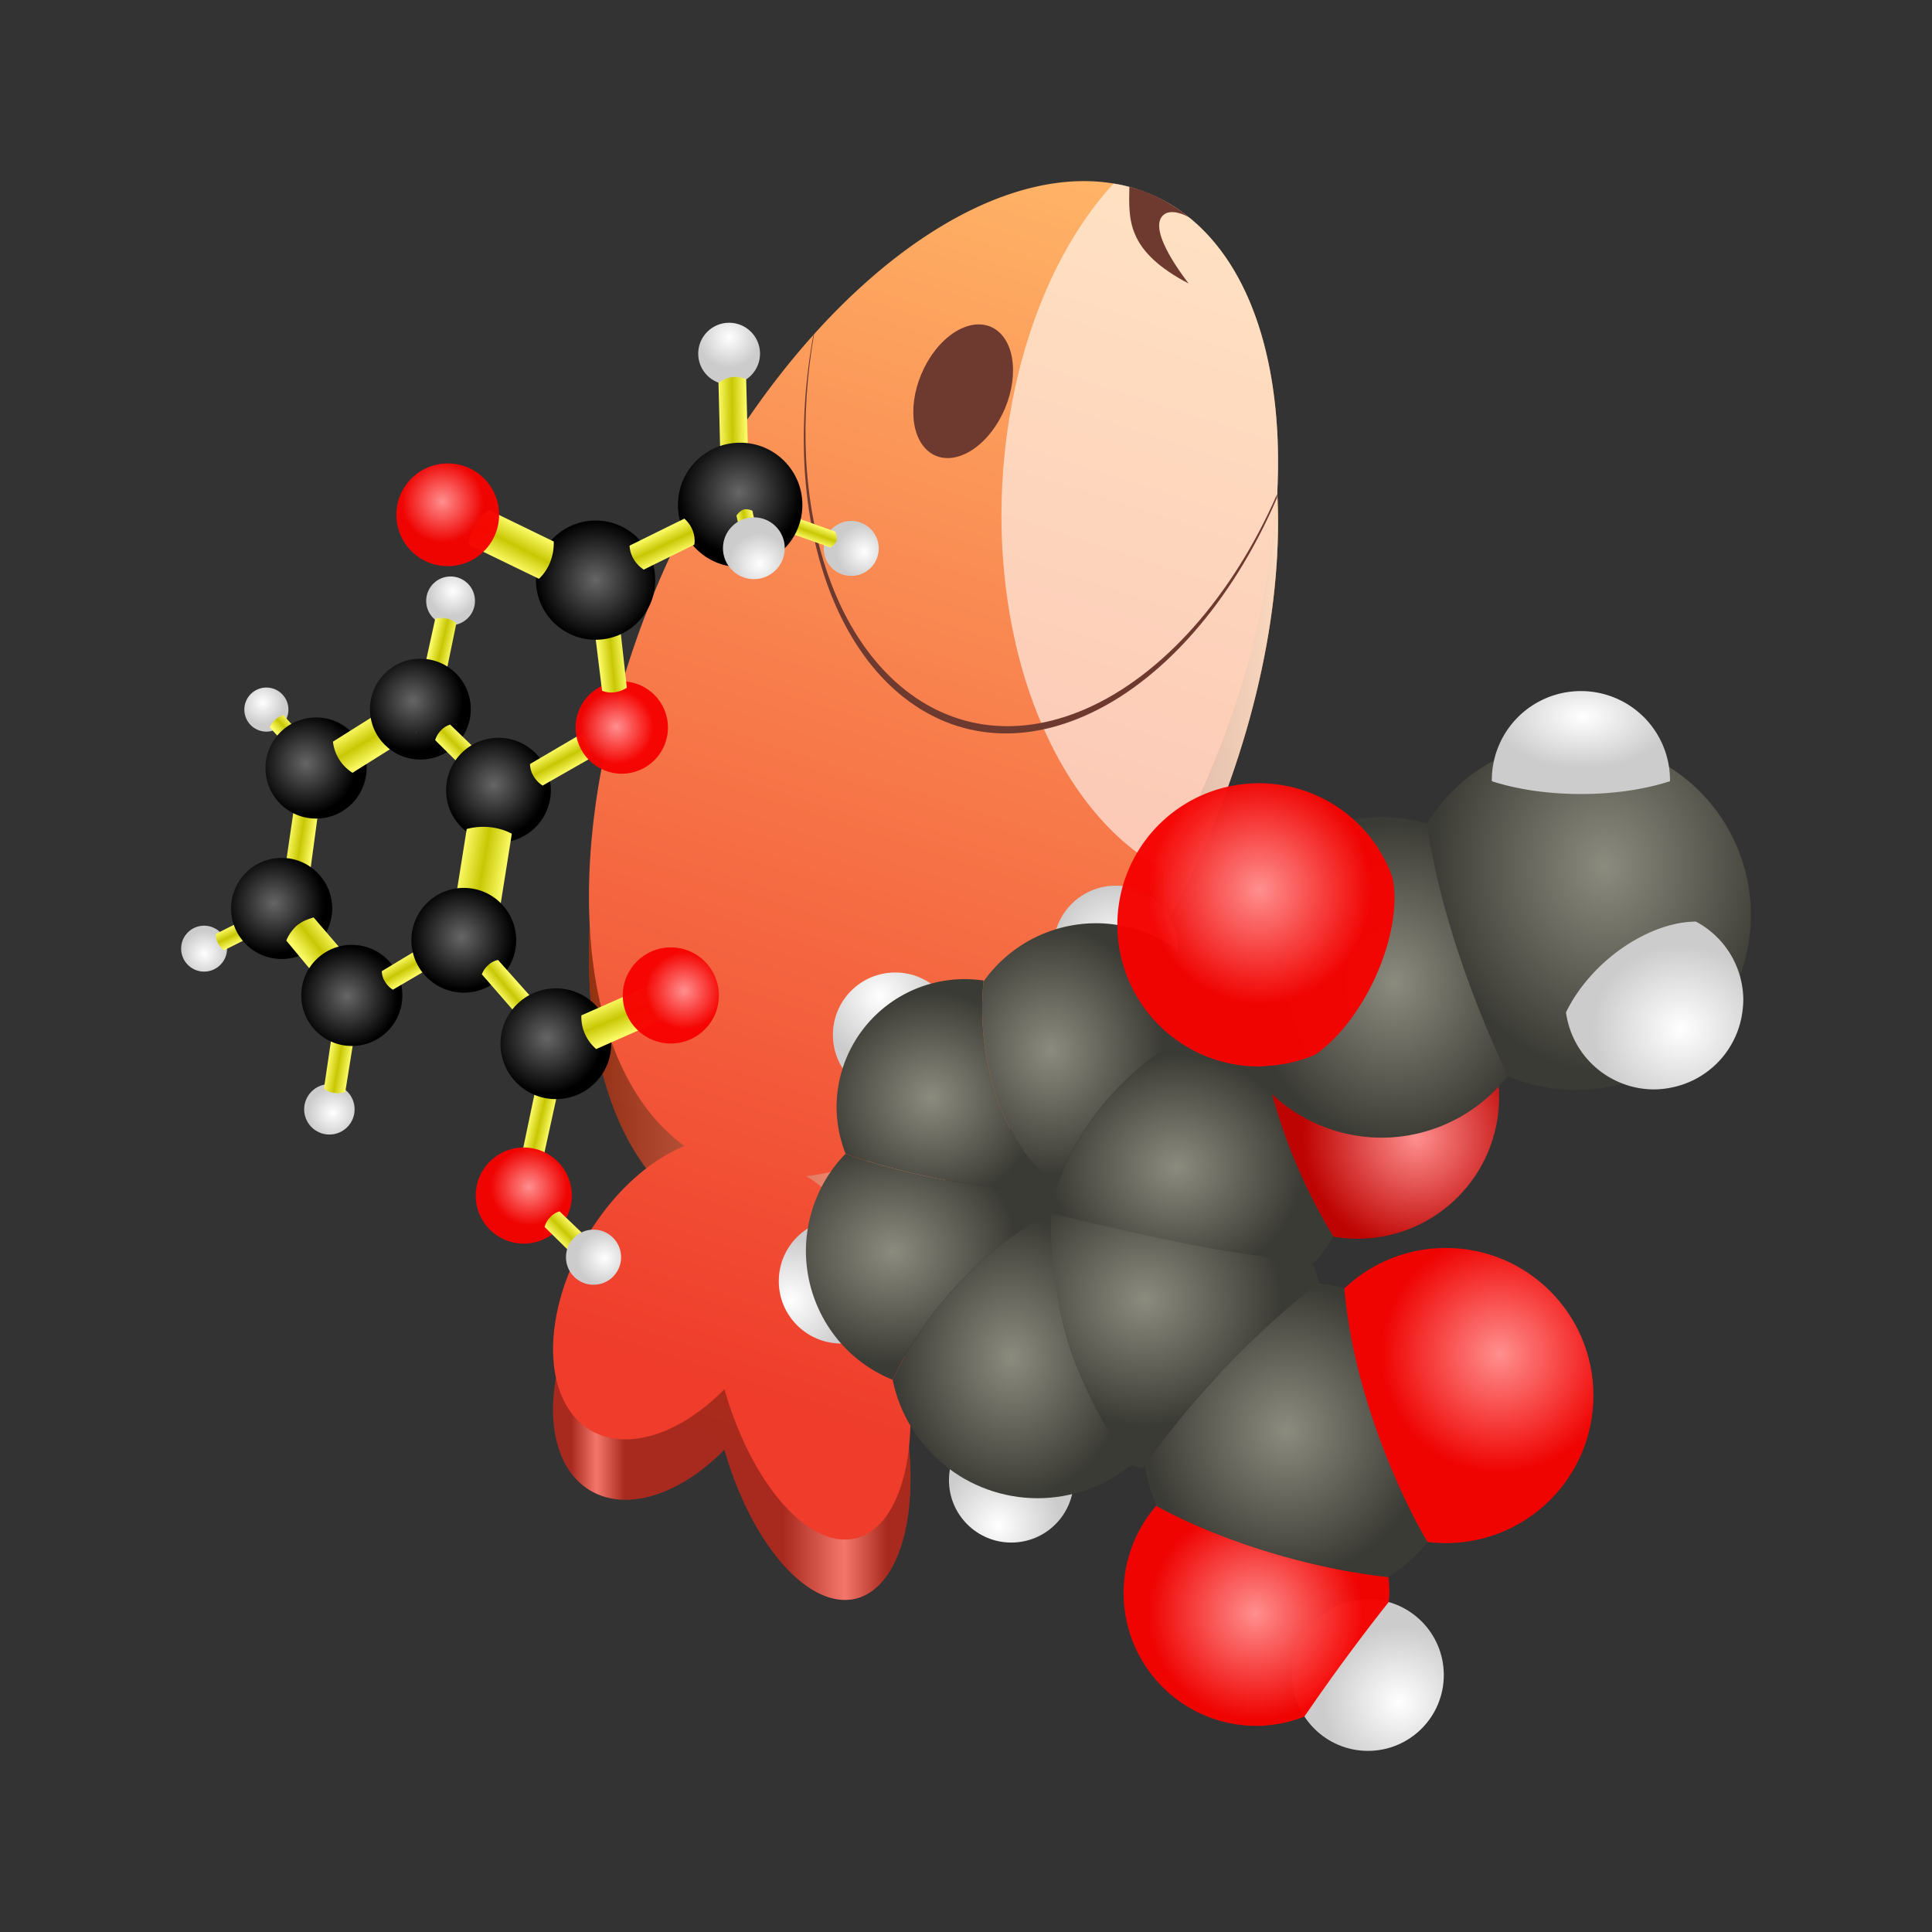 <?xml version="1.0" encoding="UTF-8" standalone="no"?>
<svg
   viewBox="0 0 128 128"
   style="display:inline;enable-background:new"
   version="1.0"
   id="svg11300"
   height="128"
   width="128"
   xml:space="preserve"
   xmlns:xlink="http://www.w3.org/1999/xlink"
   xmlns="http://www.w3.org/2000/svg"
   xmlns:svg="http://www.w3.org/2000/svg"
   xmlns:rdf="http://www.w3.org/1999/02/22-rdf-syntax-ns#"
   xmlns:cc="http://creativecommons.org/ns#"
   xmlns:dc="http://purl.org/dc/elements/1.1/"><rect x="0" y="0" width="128" height="128" fill="#333333" stroke="none"/><title
     id="title4162">Adwaita Icon Template</title><defs
     id="defs3"><linearGradient
       id="linearGradient158"><stop
         style="stop-color:#fcfb67;stop-opacity:1;"
         offset="0"
         id="stop158" /><stop
         style="stop-color:#c8c704;stop-opacity:1;"
         offset="0.5"
         id="stop160" /><stop
         style="stop-color:#fcfb67;stop-opacity:1;"
         offset="1"
         id="stop159" /></linearGradient><linearGradient
       id="linearGradient131"><stop
         style="stop-color:#666666;stop-opacity:1;"
         offset="0"
         id="stop131" /><stop
         style="stop-color:#000000;stop-opacity:1;"
         offset="1"
         id="stop132" /></linearGradient><linearGradient
       id="linearGradient109"><stop
         style="stop-color:#ff908f;stop-opacity:1;"
         offset="0"
         id="stop108" /><stop
         style="stop-color:#f50200;stop-opacity:0.97;"
         offset="0.804"
         id="stop109" /></linearGradient><linearGradient
       id="linearGradient107"><stop
         style="stop-color:#ff908f;stop-opacity:1;"
         offset="0"
         id="stop106" /><stop
         style="stop-color:#f50200;stop-opacity:0.97;"
         offset="0.804"
         id="stop107" /></linearGradient><linearGradient
       id="linearGradient105"><stop
         style="stop-color:#ff908f;stop-opacity:1;"
         offset="0"
         id="stop104" /><stop
         style="stop-color:#c20200;stop-opacity:0.97;"
         offset="0.804"
         id="stop105" /></linearGradient><linearGradient
       id="linearGradient103"><stop
         style="stop-color:#ff908f;stop-opacity:1;"
         offset="0"
         id="stop102" /><stop
         style="stop-color:#f50200;stop-opacity:0.97;"
         offset="0.804"
         id="stop103" /></linearGradient><linearGradient
       id="linearGradient101"><stop
         style="stop-color:#8b8b7e;stop-opacity:1;"
         offset="0"
         id="stop100" /><stop
         style="stop-color:#3b3b35;stop-opacity:1;"
         offset="1"
         id="stop101" /></linearGradient><linearGradient
       id="linearGradient99"><stop
         style="stop-color:#8b8b7e;stop-opacity:1;"
         offset="0"
         id="stop98" /><stop
         style="stop-color:#3b3b35;stop-opacity:1;"
         offset="1"
         id="stop99" /></linearGradient><linearGradient
       id="linearGradient97"><stop
         style="stop-color:#8b8b7e;stop-opacity:1;"
         offset="0"
         id="stop96" /><stop
         style="stop-color:#3b3b35;stop-opacity:1;"
         offset="1"
         id="stop97" /></linearGradient><linearGradient
       id="linearGradient95"><stop
         style="stop-color:#8b8b7e;stop-opacity:1;"
         offset="0"
         id="stop94" /><stop
         style="stop-color:#3b3b35;stop-opacity:1;"
         offset="0.916"
         id="stop95" /></linearGradient><linearGradient
       id="linearGradient93"><stop
         style="stop-color:#8b8b7e;stop-opacity:1;"
         offset="0"
         id="stop92" /><stop
         style="stop-color:#3b3b35;stop-opacity:1;"
         offset="1"
         id="stop93" /></linearGradient><linearGradient
       id="linearGradient91"><stop
         style="stop-color:#8b8b7e;stop-opacity:1;"
         offset="0"
         id="stop90" /><stop
         style="stop-color:#3b3b35;stop-opacity:1;"
         offset="1"
         id="stop91" /></linearGradient><linearGradient
       id="linearGradient89"><stop
         style="stop-color:#8b8b7e;stop-opacity:1;"
         offset="0"
         id="stop88" /><stop
         style="stop-color:#3b3b35;stop-opacity:1;"
         offset="1"
         id="stop89" /></linearGradient><linearGradient
       id="linearGradient87"><stop
         style="stop-color:#8b8b7e;stop-opacity:1;"
         offset="0"
         id="stop86" /><stop
         style="stop-color:#3b3b35;stop-opacity:1;"
         offset="0.922"
         id="stop87" /></linearGradient><linearGradient
       id="linearGradient85"><stop
         style="stop-color:#8b8b7e;stop-opacity:1;"
         offset="0"
         id="stop84" /><stop
         style="stop-color:#3b3b35;stop-opacity:1;"
         offset="1"
         id="stop85" /></linearGradient><linearGradient
       id="linearGradient74"><stop
         style="stop-color:#ffffff;stop-opacity:1;"
         offset="0"
         id="stop74" /><stop
         style="stop-color:#cccccc;stop-opacity:1;"
         offset="1"
         id="stop75" /></linearGradient><linearGradient
       id="linearGradient24"><stop
         style="stop-color:#000000;stop-opacity:1;"
         offset="0"
         id="stop25" /><stop
         style="stop-color:#ffffff;stop-opacity:1;"
         offset="0.406"
         id="stop27" /><stop
         style="stop-color:#000000;stop-opacity:1;"
         offset="0.809"
         id="stop28" /><stop
         style="stop-color:#e5e5e5;stop-opacity:1;"
         offset="1"
         id="stop26" /></linearGradient><linearGradient
       id="linearGradient19"><stop
         style="stop-color:#000000;stop-opacity:1;"
         offset="0.025"
         id="stop19" /><stop
         style="stop-color:#ffffff;stop-opacity:1;"
         offset="0.06"
         id="stop21" /><stop
         style="stop-color:#000000;stop-opacity:1;"
         offset="0.099"
         id="stop22" /><stop
         style="stop-color:#000000;stop-opacity:1;"
         offset="0.318"
         id="stop23" /><stop
         style="stop-color:#ffffff;stop-opacity:1;"
         offset="0.402"
         id="stop24" /><stop
         style="stop-color:#000000;stop-opacity:1;"
         offset="0.461"
         id="stop20" /></linearGradient><linearGradient
       id="linearGradient12"><stop
         style="stop-color:#f03b29;stop-opacity:1;"
         offset="0"
         id="stop11" /><stop
         style="stop-color:#ff8100;stop-opacity:1;"
         offset="1"
         id="stop12" /></linearGradient><linearGradient
       id="linearGradient3"><stop
         style="stop-color:#ef3c2b;stop-opacity:1;"
         offset="0"
         id="stop3" /><stop
         style="stop-color:#ffb467;stop-opacity:1;"
         offset="1"
         id="stop4" /></linearGradient><linearGradient
       xlink:href="#linearGradient3"
       id="linearGradient7"
       x1="187.457"
       y1="111.507"
       x2="213.459"
       y2="30.888"
       gradientUnits="userSpaceOnUse"
       gradientTransform="matrix(0.99,0,0,0.99,-137.587,-18.353)" /><linearGradient
       xlink:href="#linearGradient12"
       id="linearGradient11"
       gradientUnits="userSpaceOnUse"
       gradientTransform="matrix(1.1,0,0,1.1,-156.946,-17.725)"
       x1="187.457"
       y1="111.507"
       x2="213.459"
       y2="30.888" /><linearGradient
       xlink:href="#linearGradient19"
       id="linearGradient20"
       x1="36.643"
       y1="61"
       x2="84.675"
       y2="61"
       gradientUnits="userSpaceOnUse"
       gradientTransform="matrix(1.111,0,0,1.111,-4.071,-1.778)" /><linearGradient
       xlink:href="#linearGradient24"
       id="linearGradient26"
       x1="39.02"
       y1="48.962"
       x2="84.674"
       y2="48.962"
       gradientUnits="userSpaceOnUse"
       gradientTransform="matrix(1.111,0,0,1.111,-4.071,-1.778)" /><radialGradient
       xlink:href="#linearGradient107"
       id="radialGradient62"
       cx="258.616"
       cy="84.312"
       fx="258.616"
       fy="84.312"
       r="9.778"
       gradientUnits="userSpaceOnUse"
       gradientTransform="translate(-159.262,5.396)" /><radialGradient
       xlink:href="#linearGradient97"
       id="radialGradient63"
       cx="244.478"
       cy="89.364"
       fx="244.478"
       fy="89.364"
       r="9.364"
       gradientTransform="matrix(1,0,0,1.039,-159.262,1.91)"
       gradientUnits="userSpaceOnUse" /><radialGradient
       xlink:href="#linearGradient109"
       id="radialGradient64"
       cx="243.454"
       cy="101.997"
       fx="243.454"
       fy="101.997"
       r="8.803"
       gradientTransform="matrix(1,0,0,1,-160.29,4.877)"
       gradientUnits="userSpaceOnUse" /><radialGradient
       xlink:href="#linearGradient101"
       id="radialGradient65"
       cx="265.604"
       cy="51.952"
       fx="265.604"
       fy="51.952"
       r="11.587"
       gradientUnits="userSpaceOnUse"
       gradientTransform="matrix(1,0,0,1.177,-159.262,-3.783)" /><radialGradient
       xlink:href="#linearGradient105"
       id="radialGradient66"
       cx="253.107"
       cy="69.979"
       fx="253.107"
       fy="69.979"
       r="9.384"
       gradientUnits="userSpaceOnUse"
       gradientTransform="translate(-159.262,5.396)" /><radialGradient
       xlink:href="#linearGradient99"
       id="radialGradient67"
       cx="251.651"
       cy="59.63"
       fx="251.651"
       fy="59.63"
       r="9.485"
       gradientTransform="matrix(1,0,0,1.12,-159.262,-1.711)"
       gradientUnits="userSpaceOnUse" /><radialGradient
       xlink:href="#linearGradient103"
       id="radialGradient68"
       cx="242.72"
       cy="53.608"
       fx="242.72"
       fy="53.608"
       r="9.18"
       gradientTransform="matrix(1,0,0,1.022,-159.262,4.156)"
       gradientUnits="userSpaceOnUse" /><radialGradient
       xlink:href="#linearGradient95"
       id="radialGradient69"
       cx="237.215"
       cy="72.142"
       fx="237.215"
       fy="72.142"
       r="9.151"
       gradientTransform="matrix(1,0,0,0.893,-159.262,12.914)"
       gradientUnits="userSpaceOnUse" /><radialGradient
       xlink:href="#linearGradient87"
       id="radialGradient70"
       cx="228.889"
       cy="64.237"
       fx="228.889"
       fy="64.237"
       r="8.092"
       gradientTransform="matrix(1,0,0,1.103,-159.262,-1.256)"
       gradientUnits="userSpaceOnUse" /><radialGradient
       xlink:href="#linearGradient85"
       id="radialGradient71"
       cx="220.941"
       cy="67.33"
       fx="220.941"
       fy="67.33"
       r="7.32"
       gradientTransform="matrix(1,0,0,0.96,-159.262,8.075)"
       gradientUnits="userSpaceOnUse" /><radialGradient
       xlink:href="#linearGradient89"
       id="radialGradient72"
       cx="218.4"
       cy="77.392"
       fx="218.4"
       fy="77.392"
       r="8.263"
       gradientTransform="matrix(1,0,0,0.906,-159.262,12.812)"
       gradientUnits="userSpaceOnUse" /><radialGradient
       xlink:href="#linearGradient91"
       id="radialGradient73"
       cx="226.296"
       cy="84.55"
       fx="226.296"
       fy="84.55"
       r="7.896"
       gradientTransform="matrix(1,0,0,1.18,-159.262,-9.809)"
       gradientUnits="userSpaceOnUse" /><radialGradient
       xlink:href="#linearGradient93"
       id="radialGradient74"
       cx="235.113"
       cy="80.453"
       fx="235.113"
       fy="80.453"
       r="9.051"
       gradientTransform="matrix(1,0,0,0.921,-159.262,12.012)"
       gradientUnits="userSpaceOnUse" /><radialGradient
       xlink:href="#linearGradient74"
       id="radialGradient75"
       cx="251.948"
       cy="107.371"
       fx="251.948"
       fy="107.371"
       r="5.026"
       gradientUnits="userSpaceOnUse"
       gradientTransform="translate(-159.262,5.396)" /><radialGradient
       xlink:href="#linearGradient74"
       id="radialGradient77"
       cx="225.39"
       cy="95.639"
       fx="225.39"
       fy="95.639"
       r="4.132"
       gradientUnits="userSpaceOnUse"
       gradientTransform="translate(-159.262,5.396)" /><radialGradient
       xlink:href="#linearGradient74"
       id="radialGradient78"
       cx="211.654"
       cy="80.743"
       fx="211.654"
       fy="80.743"
       r="4.132"
       gradientUnits="userSpaceOnUse"
       gradientTransform="translate(-159.262,5.396)" /><radialGradient
       xlink:href="#linearGradient74"
       id="radialGradient79"
       cx="217.545"
       cy="60.602"
       fx="217.545"
       fy="60.602"
       r="4.132"
       gradientUnits="userSpaceOnUse"
       gradientTransform="translate(-159.262,5.396)" /><radialGradient
       xlink:href="#linearGradient74"
       id="radialGradient80"
       cx="264.118"
       cy="40.819"
       fx="264.118"
       fy="40.819"
       r="5.902"
       gradientTransform="matrix(1,0,0,0.578,-159.262,23.883)"
       gradientUnits="userSpaceOnUse" /><radialGradient
       xlink:href="#linearGradient74"
       id="radialGradient81"
       cx="270.618"
       cy="62.897"
       fx="270.618"
       fy="62.897"
       r="5.874"
       gradientTransform="matrix(1,0,0,0.946,-159.262,8.673)"
       gradientUnits="userSpaceOnUse" /><radialGradient
       xlink:href="#linearGradient74"
       id="radialGradient82"
       gradientUnits="userSpaceOnUse"
       cx="218.577"
       cy="63.165"
       fx="218.577"
       fy="63.165"
       r="4.132"
       gradientTransform="translate(-144.658,-0.355)" /><radialGradient
       xlink:href="#linearGradient131"
       id="radialGradient132"
       cx="190.478"
       cy="45.978"
       fx="190.478"
       fy="45.978"
       r="3.471"
       gradientUnits="userSpaceOnUse"
       gradientTransform="translate(-157.764,6)" /><radialGradient
       xlink:href="#linearGradient131"
       id="radialGradient134"
       cx="197.224"
       cy="32.436"
       fx="197.224"
       fy="32.436"
       r="3.95"
       gradientUnits="userSpaceOnUse"
       gradientTransform="translate(-157.764,6)" /><radialGradient
       xlink:href="#linearGradient131"
       id="radialGradient135"
       cx="206.724"
       cy="26.617"
       fx="206.724"
       fy="26.617"
       r="4.122"
       gradientUnits="userSpaceOnUse"
       gradientTransform="translate(-157.764,6)" /><radialGradient
       xlink:href="#linearGradient131"
       id="radialGradient136"
       cx="185.115"
       cy="40.425"
       fx="185.115"
       fy="40.425"
       r="3.34"
       gradientUnits="userSpaceOnUse"
       gradientTransform="translate(-157.764,6)" /><radialGradient
       xlink:href="#linearGradient131"
       id="radialGradient137"
       cx="178.047"
       cy="44.571"
       fx="178.047"
       fy="44.571"
       r="3.35"
       gradientUnits="userSpaceOnUse"
       gradientTransform="translate(-157.764,6)" /><radialGradient
       xlink:href="#linearGradient131"
       id="radialGradient138"
       cx="175.923"
       cy="53.843"
       fx="175.923"
       fy="53.843"
       r="3.35"
       gradientUnits="userSpaceOnUse"
       gradientTransform="translate(-157.764,6)" /><radialGradient
       xlink:href="#linearGradient131"
       id="radialGradient139"
       cx="180.762"
       cy="60.011"
       fx="180.762"
       fy="60.011"
       r="3.35"
       gradientUnits="userSpaceOnUse"
       gradientTransform="translate(-157.764,6)" /><radialGradient
       xlink:href="#linearGradient131"
       id="radialGradient140"
       cx="188.336"
       cy="56.078"
       fx="188.336"
       fy="56.078"
       r="3.471"
       gradientUnits="userSpaceOnUse"
       gradientTransform="translate(-157.764,6)" /><radialGradient
       xlink:href="#linearGradient131"
       id="radialGradient141"
       cx="194.002"
       cy="62.776"
       fx="194.002"
       fy="62.776"
       r="3.67"
       gradientUnits="userSpaceOnUse"
       gradientTransform="translate(-157.764,6)" /><radialGradient
       xlink:href="#linearGradient103"
       id="radialGradient142"
       cx="187.074"
       cy="27.224"
       fx="187.074"
       fy="27.224"
       r="3.403"
       gradientUnits="userSpaceOnUse"
       gradientTransform="translate(-157.764,6)" /><radialGradient
       xlink:href="#linearGradient103"
       id="radialGradient143"
       cx="198.606"
       cy="42.165"
       fx="198.606"
       fy="42.165"
       r="3.059"
       gradientUnits="userSpaceOnUse"
       gradientTransform="translate(-157.764,6)" /><radialGradient
       xlink:href="#linearGradient107"
       id="radialGradient144"
       cx="203.093"
       cy="59.642"
       fx="203.093"
       fy="59.642"
       r="3.184"
       gradientUnits="userSpaceOnUse"
       gradientTransform="translate(-157.764,6)" /><radialGradient
       xlink:href="#linearGradient107"
       id="radialGradient145"
       cx="192.817"
       cy="72.635"
       fx="192.817"
       fy="72.635"
       r="3.184"
       gradientUnits="userSpaceOnUse"
       gradientTransform="translate(-157.764,6)" /><radialGradient
       xlink:href="#linearGradient74"
       id="radialGradient146"
       cx="197.817"
       cy="77.36"
       fx="197.817"
       fy="77.36"
       r="1.827"
       gradientUnits="userSpaceOnUse"
       gradientTransform="translate(-157.764,6)" /><radialGradient
       xlink:href="#linearGradient74"
       id="radialGradient147"
       cx="208.088"
       cy="31.367"
       fx="208.088"
       fy="31.367"
       r="2.048"
       gradientUnits="userSpaceOnUse"
       gradientTransform="translate(-157.764,6)" /><radialGradient
       xlink:href="#linearGradient74"
       id="radialGradient148"
       cx="215.005"
       cy="30.554"
       fx="215.005"
       fy="30.554"
       r="1.822"
       gradientUnits="userSpaceOnUse"
       gradientTransform="translate(-157.764,6)" /><radialGradient
       xlink:href="#linearGradient74"
       id="radialGradient149"
       cx="206.07"
       cy="16.326"
       fx="206.07"
       fy="16.326"
       r="2.048"
       gradientUnits="userSpaceOnUse"
       gradientTransform="translate(-157.764,6)" /><radialGradient
       xlink:href="#linearGradient74"
       id="radialGradient150"
       cx="187.772"
       cy="33.184"
       fx="187.772"
       fy="33.184"
       r="1.617"
       gradientUnits="userSpaceOnUse"
       gradientTransform="translate(-157.764,6)" /><radialGradient
       xlink:href="#linearGradient74"
       id="radialGradient151"
       cx="175.163"
       cy="40.544"
       fx="175.163"
       fy="40.544"
       r="1.461"
       gradientUnits="userSpaceOnUse"
       gradientTransform="translate(-157.764,6)" /><radialGradient
       xlink:href="#linearGradient74"
       id="radialGradient152"
       cx="171.317"
       cy="57.194"
       fx="171.317"
       fy="57.194"
       r="1.522"
       gradientUnits="userSpaceOnUse"
       gradientTransform="translate(-157.764,6)" /><radialGradient
       xlink:href="#linearGradient74"
       id="radialGradient153"
       cx="179.806"
       cy="67.746"
       fx="179.806"
       fy="67.746"
       r="1.671"
       gradientUnits="userSpaceOnUse"
       gradientTransform="translate(-157.764,6)" /><linearGradient
       xlink:href="#linearGradient158"
       id="linearGradient159"
       x1="174.021"
       y1="138.736"
       x2="173.973"
       y2="141.309"
       gradientUnits="userSpaceOnUse"
       gradientTransform="matrix(0.847,-0.532,0.249,0.968,-157.764,6)" /><linearGradient
       xlink:href="#linearGradient158"
       id="linearGradient160"
       gradientUnits="userSpaceOnUse"
       gradientTransform="matrix(-0.916,-0.444,0.661,-0.831,101.113,229.842)"
       x1="174.021"
       y1="138.736"
       x2="173.973"
       y2="141.309" /><linearGradient
       xlink:href="#linearGradient158"
       id="linearGradient161"
       gradientUnits="userSpaceOnUse"
       gradientTransform="matrix(0.713,-0.352,0.15,0.728,-101.278,-4.48)"
       x1="174.021"
       y1="138.736"
       x2="173.973"
       y2="141.309" /><linearGradient
       xlink:href="#linearGradient158"
       id="linearGradient162"
       gradientUnits="userSpaceOnUse"
       gradientTransform="matrix(-0.158,0.992,-1.12,-0.424,216.378,-56.12)"
       x1="174.021"
       y1="138.736"
       x2="173.973"
       y2="141.309" /><linearGradient
       xlink:href="#linearGradient158"
       id="linearGradient163"
       gradientUnits="userSpaceOnUse"
       gradientTransform="matrix(0.336,0.367,-0.452,0.208,23.878,-44.564)"
       x1="174.021"
       y1="138.736"
       x2="173.973"
       y2="141.309" /><linearGradient
       xlink:href="#linearGradient158"
       id="linearGradient164"
       gradientUnits="userSpaceOnUse"
       gradientTransform="matrix(0.023,0.929,-0.724,-0.195,145.885,-107.135)"
       x1="174.021"
       y1="138.736"
       x2="173.973"
       y2="141.309" /><linearGradient
       xlink:href="#linearGradient158"
       id="linearGradient165"
       gradientUnits="userSpaceOnUse"
       gradientTransform="matrix(0.158,0.745,-0.457,-0.074,86.07,-83.656)"
       x1="174.021"
       y1="138.736"
       x2="173.973"
       y2="141.309" /><linearGradient
       xlink:href="#linearGradient158"
       id="linearGradient166"
       gradientUnits="userSpaceOnUse"
       gradientTransform="matrix(-0.717,-0.256,0.303,-0.35,136.028,128.803)"
       x1="174.021"
       y1="138.736"
       x2="173.973"
       y2="141.309" /><linearGradient
       xlink:href="#linearGradient158"
       id="linearGradient167"
       gradientUnits="userSpaceOnUse"
       gradientTransform="matrix(-0.085,-0.763,0.687,0.16,-40.818,154.441)"
       x1="174.021"
       y1="138.736"
       x2="173.973"
       y2="141.309" /><linearGradient
       xlink:href="#linearGradient158"
       id="linearGradient168"
       gradientUnits="userSpaceOnUse"
       gradientTransform="matrix(0.667,-0.381,0.125,0.694,-96.662,19.64)"
       x1="174.021"
       y1="138.736"
       x2="173.973"
       y2="141.309" /><linearGradient
       xlink:href="#linearGradient158"
       id="linearGradient169"
       gradientUnits="userSpaceOnUse"
       gradientTransform="matrix(0.472,0.467,-0.549,0.266,25.061,-69.04)"
       x1="174.021"
       y1="138.736"
       x2="173.973"
       y2="141.309" /><linearGradient
       xlink:href="#linearGradient158"
       id="linearGradient170"
       gradientUnits="userSpaceOnUse"
       gradientTransform="matrix(-0.142,0.649,-0.518,-0.322,126.586,-25.338)"
       x1="174.021"
       y1="138.736"
       x2="173.973"
       y2="141.309" /><linearGradient
       xlink:href="#linearGradient158"
       id="linearGradient171"
       gradientUnits="userSpaceOnUse"
       gradientTransform="matrix(-0.12,0.82,-0.604,-0.382,125.478,-34.083)"
       x1="174.021"
       y1="138.736"
       x2="173.973"
       y2="141.309" /><linearGradient
       xlink:href="#linearGradient158"
       id="linearGradient172"
       gradientUnits="userSpaceOnUse"
       gradientTransform="matrix(0.484,0.583,-0.879,0.432,59.808,-99.337)"
       x1="174.021"
       y1="138.736"
       x2="173.973"
       y2="141.309" /><linearGradient
       xlink:href="#linearGradient158"
       id="linearGradient173"
       gradientUnits="userSpaceOnUse"
       gradientTransform="matrix(0.445,-0.224,0.078,0.492,-72.807,31.995)"
       x1="174.021"
       y1="138.736"
       x2="173.973"
       y2="141.309" /><linearGradient
       xlink:href="#linearGradient158"
       id="linearGradient174"
       gradientUnits="userSpaceOnUse"
       gradientTransform="matrix(0.436,0.501,-0.568,0.224,36.936,-53.48)"
       x1="174.021"
       y1="138.736"
       x2="173.973"
       y2="141.309" /><linearGradient
       xlink:href="#linearGradient158"
       id="linearGradient175"
       gradientUnits="userSpaceOnUse"
       gradientTransform="matrix(0.573,-0.336,0.115,0.599,-89.043,38.844)"
       x1="174.021"
       y1="138.736"
       x2="173.973"
       y2="141.309" /><linearGradient
       xlink:href="#linearGradient158"
       id="linearGradient176"
       gradientUnits="userSpaceOnUse"
       gradientTransform="matrix(0.105,-0.656,0.536,0.292,-70.956,144.121)"
       x1="174.021"
       y1="138.736"
       x2="173.973"
       y2="141.309" /><linearGradient
       xlink:href="#linearGradient158"
       id="linearGradient177"
       gradientUnits="userSpaceOnUse"
       gradientTransform="matrix(0.18,-0.82,0.5,0.417,-65.589,158.757)"
       x1="174.021"
       y1="138.736"
       x2="173.973"
       y2="141.309" /><linearGradient
       xlink:href="#linearGradient158"
       id="linearGradient178"
       gradientUnits="userSpaceOnUse"
       gradientTransform="matrix(0.474,0.466,-0.548,0.268,31.894,-36.776)"
       x1="174.021"
       y1="138.736"
       x2="173.973"
       y2="141.309" /><linearGradient
       xlink:href="#linearGradient158"
       id="linearGradient179"
       gradientUnits="userSpaceOnUse"
       gradientTransform="matrix(0.915,-0.404,0.106,0.994,-133.169,-1.439)"
       x1="174.021"
       y1="138.736"
       x2="173.973"
       y2="141.309" /></defs><g
     id="g112"
     transform="matrix(0.9,0,0,0.9,3.664,1.6)"><path
       id="path11"
       style="fill:url(#linearGradient11);stroke-width:6.178"
       d="m 76.198,16.008 a 21.4,39.16 24.593 0 0 -30.396,26.449 21.4,39.16 24.593 0 0 0.511,44.576 7.49,12.12 30.671 0 0 -6.581,5.721 7.49,12.12 30.671 0 0 -0.913,14.798 7.49,12.12 30.671 0 0 10.439,-2.621 14.043,6.78 76.077 0 0 0.453,1.452 14.043,6.78 76.077 0 0 10.379,8.985 A 14.043,6.78 76.077 0 0 61.404,98.16 14.043,6.78 76.077 0 0 55.274,89.248 21.4,39.16 24.593 0 0 83.458,62.953 21.4,39.16 24.593 0 0 81.651,17.461 21.4,39.16 24.593 0 0 76.198,16.008 Z" /><path
       id="path19"
       style="opacity:0.3;fill:url(#linearGradient20);fill-opacity:1;stroke-width:6.178"
       d="m 55.275,89.248 -8.967,-2.214 a 7.49,12.12 30.671 0 0 -6.576,5.72 7.49,12.12 30.671 0 0 -0.914,14.798 7.49,12.12 30.671 0 0 10.441,-2.622 14.043,6.78 76.077 0 0 0.451,1.452 14.043,6.78 76.077 0 0 10.38,8.986 14.043,6.78 76.077 0 0 1.313,-17.209 14.043,6.78 76.077 0 0 -6.128,-8.913 z" /><path
       id="path24"
       style="opacity:0.4;fill:url(#linearGradient26);fill-opacity:1;stroke-width:6.178"
       d="m 76.198,16.009 a 21.4,39.16 24.593 0 0 -30.395,26.449 21.4,39.16 24.593 0 0 0.51,44.574 7.49,12.12 30.671 0 0 -0.004,0.002 l 8.967,2.214 A 21.4,39.16 24.593 0 0 83.457,62.953 21.4,39.16 24.593 0 0 81.651,17.461 21.4,39.16 24.593 0 0 76.198,16.009 Z" /><path
       id="path12"
       style="opacity:0.6;fill:#ffffff;stroke-width:6.616"
       d="m 81.538,66.639 c 0.687,-1.195 1.298,-2.442 1.919,-3.686 9.401,-19.466 8.592,-39.834 -1.807,-45.493 -1.175,-0.609 -2.402,-1.087 -3.748,-1.283 -7.419,8.074 -10.285,23.162 -6.743,35.697 1.844,6.475 10.378,5.399 10.378,10.365 z" /></g><g
     id="g28"><path
       id="path4"
       style="fill:url(#linearGradient7);stroke-width:5.56"
       d="m 72.243,12.007 a 19.26,35.245 24.593 0 0 -27.357,23.805 19.26,35.245 24.593 0 0 0.46,40.118 6.741,10.908 30.67 0 0 -5.923,5.149 6.741,10.908 30.67 0 0 -0.822,13.319 6.741,10.908 30.67 0 0 9.395,-2.359 12.639,6.102 76.077 0 0 0.408,1.307 12.639,6.102 76.077 0 0 9.341,8.086 12.639,6.102 76.077 0 0 1.181,-15.488 12.639,6.102 76.077 0 0 -5.517,-8.021 A 19.26,35.245 24.593 0 0 78.776,54.259 19.26,35.245 24.593 0 0 77.15,13.314 19.26,35.245 24.593 0 0 72.243,12.007 Z" /><path
       id="ellipse5"
       style="opacity:0.6;fill:#ffffff;stroke-width:5.954"
       d="M 77.049,57.576 C 77.667,56.5 78.217,55.378 78.776,54.259 87.237,36.739 86.509,18.408 77.15,13.314 76.093,12.767 74.988,12.336 73.777,12.159 67.1,19.426 64.52,33.005 67.708,44.287 c 1.783,6.26 5.176,11.066 9.34,13.289 z" /><path
       id="path5"
       style="fill:#6e392e;stroke-width:5.954"
       d="m 53.934,22.141 -0.043,0.044 c -0.538,2.896 -0.731,5.852 -0.595,8.625 0.712,13.33 9.006,20.779 18.526,16.637 5.117,-2.228 9.799,-7.524 12.779,-14.456 L 84.619,32.724 c -2.983,6.828 -7.631,12.036 -12.69,14.244 -9.52,4.142 -17.814,-3.306 -18.526,-16.637 -0.124,-2.635 0.047,-5.44 0.531,-8.19 z" /><ellipse
       style="display:inline;fill:#6e392e;fill-opacity:1;stroke-width:1.262;enable-background:new"
       cx="-30.802"
       cy="69.44"
       id="circle2-22"
       transform="matrix(-0.559,0.829,0.671,0.741,0,0)"
       rx="4.533"
       ry="3.16" /><path
       id="path10"
       style="fill:#6e392e;fill-opacity:1;stroke-width:3.96"
       d="m 78.804,14.422 c -0.344,-0.301 -2.026,-1.591 -3.981,-2.043 -0.035,2.152 -0.219,4.228 3.918,6.4 0.055,0.029 -2.855,-3.528 -1.654,-4.544 0.525,-0.444 1.522,0.04 1.717,0.188 0.213,-0.21 0,0 0,0 z" /></g><g
     id="g1"><circle
       style="display:inline;fill:url(#radialGradient65);fill-opacity:1;stroke-width:4.425;enable-background:new"
       id="circle59"
       cx="104.413"
       cy="60.622"
       r="11.587" /><circle
       style="display:inline;fill:url(#radialGradient75);fill-opacity:1;stroke-width:4.252;enable-background:new"
       id="circle55-9"
       cx="90.63"
       cy="110.974"
       r="5.026" /><path
       id="circle58"
       style="display:inline;fill:url(#radialGradient64);fill-opacity:1;stroke-width:3.362;enable-background:new"
       d="m 83.245,96.741 a 8.802,8.802 0 0 0 -8.803,8.803 8.802,8.802 0 0 0 8.803,8.801 8.802,8.802 0 0 0 3.174,-0.615 1.724,15.512 36.282 0 1 2.641,-3.73 1.724,15.512 36.282 0 1 2.945,-3.859 8.802,8.802 0 0 0 0.043,-0.596 8.802,8.802 0 0 0 -8.803,-8.803 z" /><circle
       style="display:inline;fill:url(#radialGradient62);fill-opacity:1;stroke-width:3.734;enable-background:new"
       id="path55-3"
       cx="95.791"
       cy="92.458"
       r="9.778" /><circle
       style="fill:url(#radialGradient66);fill-opacity:1;stroke-width:3.584"
       id="path55"
       cx="89.936"
       cy="72.687"
       r="9.384" /><circle
       style="fill:url(#radialGradient77);fill-opacity:1;stroke-width:3.495"
       id="circle55"
       cx="67.003"
       cy="98.067"
       r="4.132" /><circle
       style="fill:url(#radialGradient78);fill-opacity:1;stroke-width:3.495"
       id="circle54"
       cx="55.728"
       cy="84.879"
       r="4.132" /><circle
       style="fill:url(#radialGradient79);fill-opacity:1;stroke-width:3.495"
       id="path54"
       cx="59.314"
       cy="68.561"
       r="4.132" /><path
       id="path42"
       style="fill:url(#radialGradient72);fill-opacity:1;stroke-width:4.96"
       d="m 56.011,76.449 a 9.096,9.206 0 0 0 -2.617,6.428 9.096,9.206 0 0 0 5.748,8.537 7.69,14.202 40.311 0 1 3.48,-5.389 7.69,14.202 40.311 0 1 7.004,-5.645 9.369,13.678 49.673 0 1 0.293,-1.361 9.141,9.141 0 0 1 -0.348,-0.107 24.321,12.16 7.749 0 1 -4.773,-0.389 24.321,12.16 7.749 0 1 -8.787,-2.074 z" /><path
       id="path44"
       style="fill:url(#radialGradient71);fill-opacity:1;stroke-width:4.085"
       d="m 63.915,64.87 a 8.489,8.489 0 0 0 -8.49,8.488 8.489,8.489 0 0 0 0.607,3.096 24.321,12.16 7.749 0 0 8.766,2.068 24.321,12.16 7.749 0 0 5.154,0.398 9.369,13.678 49.673 0 1 0.113,-0.334 9.039,13.219 0 0 1 -4.992,-11.777 9.039,13.219 0 0 1 0.092,-1.844 8.489,8.489 0 0 0 -1.25,-0.096 z" /><circle
       style="fill:url(#radialGradient82);fill-opacity:1;stroke-width:3.495"
       id="circle81"
       cx="73.918"
       cy="62.81"
       r="4.132" /><path
       id="path45"
       style="fill:url(#radialGradient70);fill-opacity:1;stroke-width:4.399"
       d="m 72.597,61.167 a 9.141,9.141 0 0 0 -7.436,3.861 9.039,13.219 0 0 0 -0.088,1.781 9.039,13.219 0 0 0 4.992,11.775 9.369,13.678 49.673 0 1 5.422,-7.832 9.369,13.678 49.673 0 1 5.77,-3.367 9.141,9.141 0 0 0 -8.66,-6.219 z m -3.029,17.742 a 9.141,9.141 0 0 0 0.354,0.105 9.369,13.678 49.673 0 1 0.031,-0.092 24.321,12.16 7.749 0 1 -0.385,-0.014 z" /><path
       id="path48"
       style="fill:url(#radialGradient69);fill-opacity:1;stroke-width:4.585"
       d="m 81.234,67.331 c 0.008,0.018 0.016,0.036 0.023,0.055 -0.788,0.282 -1.572,0.631 -2.342,1.041 0.756,0.094 1.516,0.195 2.277,0.305 -0.762,-0.109 -1.521,-0.211 -2.277,-0.305 -1.204,0.639 -2.36,1.424 -3.428,2.326 -2.594,2.211 -4.527,5.004 -5.422,7.832 -0.009,-0.008 -0.296,0.331 -0.296,0.331 l -0.143,1.463 c 3.349,0.891 7.93,1.872 11.598,2.482 1.952,0.319 3.904,0.59 5.828,0.809 0.493,-0.535 0.925,-1.123 1.289,-1.754 -1.247,-2.021 -2.336,-4.294 -3.199,-6.678 -0.727,-2.039 -1.277,-4.121 -1.623,-6.152 -0.072,-0.394 -0.137,-0.785 -0.193,-1.174 -0.674,-0.271 -1.375,-0.466 -2.092,-0.582 z m -0.012,1.404 c 0.76,0.109 1.522,0.226 2.283,0.35 -0.761,-0.124 -1.523,-0.241 -2.283,-0.35 z" /><path
       id="path49"
       style="fill:url(#radialGradient73);fill-opacity:1;stroke-width:3.599"
       d="m 69.626,80.38 c -2.512,1.187 -5.052,3.359 -7.004,5.645 -1.426,1.69 -2.618,3.535 -3.48,5.389 l -0.004,-0.002 c 0.935,4.56 4.942,7.838 9.598,7.85 2.256,-6.54e-4 4.443,-0.778 6.193,-2.201 -1.483,-2.036 -2.764,-4.409 -3.746,-6.938 -1.216,-3.172 -1.456,-6.715 -1.557,-9.742 z" /><path
       id="path50"
       style="fill:url(#radialGradient74);fill-opacity:1;stroke-width:4.487"
       d="m 69.626,80.38 v 0 c -0.074,3.434 0.567,7.157 1.557,9.742 0.982,2.529 2.263,4.901 3.746,6.938 -0.006,0.005 -0.013,0.009 -0.019,0.014 0.26,0.076 0.523,0.142 0.789,0.197 1.57,-2.236 3.358,-4.426 5.301,-6.494 2.018,-2.123 4.173,-4.087 6.389,-5.82 C 87.269,84.514 87.119,84.08 86.941,83.658 85.053,83.442 83.138,83.175 81.224,82.863 77.573,82.255 72.996,81.197 69.626,80.38 Z" /><path
       id="path53"
       style="fill:url(#radialGradient63);fill-opacity:1;stroke-width:3.772"
       d="m 87.296,85.031 a 12.848,28.092 43.374 0 0 -6.297,5.746 12.848,28.092 43.374 0 0 -0.617,0.682 15.933,5.311 15.693 0 1 1.266,0.145 15.933,5.311 15.693 0 0 -1.266,-0.145 12.848,28.092 43.374 0 0 -4.531,5.605 10.585,10.585 0 0 0 0.785,2.729 15.933,5.311 15.693 0 0 8.408,3.328 15.933,5.311 15.693 0 0 6.914,1.369 10.585,10.585 0 0 0 2.621,-2.326 24.855,12.427 62.864 0 1 -0.859,-1.549 24.855,12.427 62.864 0 1 -2.832,-6.779 15.933,5.311 15.693 0 0 -1.285,-0.432 15.933,5.311 15.693 0 1 1.285,0.432 24.855,12.427 62.864 0 1 -1.822,-8.473 10.585,10.585 0 0 0 -1.77,-0.332 z m -5.254,6.625 a 15.933,5.311 15.693 0 1 1.125,0.172 15.933,5.311 15.693 0 0 -1.125,-0.172 z m 1.334,0.207 a 15.933,5.311 15.693 0 1 1.367,0.26 15.933,5.311 15.693 0 0 -1.367,-0.26 z m 1.715,0.336 a 15.933,5.311 15.693 0 1 1.074,0.244 15.933,5.311 15.693 0 0 -1.074,-0.244 z m 1.424,0.328 a 15.933,5.311 15.693 0 1 1.402,0.367 15.933,5.311 15.693 0 1 1.311,0.391 15.933,5.311 15.693 0 0 -1.311,-0.391 15.933,5.311 15.693 0 0 -1.402,-0.367 z" /><path
       id="circle56"
       style="fill:url(#radialGradient67);fill-opacity:1;stroke-width:4.056"
       d="m 91.548,54.132 a 10.621,10.621 0 0 0 -10.621,10.621 10.621,10.621 0 0 0 10.621,10.621 10.621,10.621 0 0 0 8.35,-4.096 25.588,8.529 64.697 0 1 -5.361,-16.715 10.621,10.621 0 0 0 -2.988,-0.432 z" /><path
       id="path58"
       style="fill:url(#radialGradient68);fill-opacity:1;stroke-width:3.584"
       d="m 83.411,51.89 a 9.384,9.384 0 0 0 -9.383,9.383 9.384,9.384 0 0 0 9.383,9.385 9.384,9.384 0 0 0 0.596,-0.043 9.384,9.384 0 0 0 3.139,-0.744 4.11,8.112 25.488 0 0 5.18,-9.291 4.11,8.112 25.488 0 0 -0.059,-2.41 9.384,9.384 0 0 0 -0.881,-1.84 9.384,9.384 0 0 0 -7.975,-4.439 z m 6.188,3.807 a 4.11,8.112 25.488 0 1 0.129,0.006 4.11,8.112 25.488 0 0 -0.227,0.014 4.11,8.112 25.488 0 1 0.098,-0.02 z m 0.537,0.027 a 4.11,8.112 25.488 0 1 0.219,0.035 4.11,8.112 25.488 0 0 -0.219,-0.035 z m -1.111,0.086 a 4.11,8.112 25.488 0 0 -0.207,0.055 4.11,8.112 25.488 0 1 0.207,-0.055 z m 1.715,0.086 a 4.11,8.112 25.488 0 1 0.17,0.076 4.11,8.112 25.488 0 0 -0.17,-0.076 z M 87.362,56.628 a 4.11,8.112 25.488 0 0 -0.215,0.168 4.11,8.112 25.488 0 1 0.215,-0.168 z m -0.732,0.598 a 4.11,8.112 25.488 0 0 -0.273,0.26 4.11,8.112 25.488 0 1 0.273,-0.26 z m -0.742,0.746 a 4.11,8.112 25.488 0 0 -0.25,0.281 4.11,8.112 25.488 0 1 0.25,-0.281 z m -0.719,0.871 a 4.11,8.112 25.488 0 0 -0.23,0.305 4.11,8.112 25.488 0 1 0.23,-0.305 z m -1.42,2.279 a 4.11,8.112 25.488 0 0 -0.156,0.332 4.11,8.112 25.488 0 1 0.156,-0.332 z m -0.496,1.088 a 4.11,8.112 25.488 0 0 -0.146,0.373 4.11,8.112 25.488 0 1 0.146,-0.373 z m -0.412,1.123 a 4.11,8.112 25.488 0 0 -0.115,0.361 4.11,8.112 25.488 0 1 0.115,-0.361 z m -0.328,1.17 a 4.11,8.112 25.488 0 0 -0.068,0.289 4.11,8.112 25.488 0 1 0.068,-0.289 z m -0.307,2.299 a 4.11,8.112 25.488 0 0 0.008,0.303 4.11,8.112 25.488 0 1 -0.008,-0.303 z m 0.037,0.873 a 4.11,8.112 25.488 0 0 0.045,0.318 4.11,8.112 25.488 0 1 -0.045,-0.318 z m 0.135,0.797 a 4.11,8.112 25.488 0 0 0.082,0.291 4.11,8.112 25.488 0 1 -0.082,-0.291 z m 0.232,0.701 a 4.11,8.112 25.488 0 0 0.109,0.238 4.11,8.112 25.488 0 1 -0.109,-0.238 z m 0.324,0.586 a 4.11,8.112 25.488 0 0 0.139,0.189 4.11,8.112 25.488 0 1 -0.139,-0.189 z m 0.42,0.461 a 4.11,8.112 25.488 0 0 0.152,0.131 4.11,8.112 25.488 0 1 -0.152,-0.131 z" /><path
       id="circle60"
       style="display:inline;fill:url(#radialGradient81);fill-opacity:1;stroke-width:4.992;enable-background:new"
       d="m 112.357,61.058 a 4.689,7.588 48.79 0 0 -5.938,2.58 4.689,7.588 48.79 0 0 -2.668,3.432 5.902,5.902 0 0 0 5.848,5.107 5.902,5.902 0 0 0 1.062,-0.109 4.689,7.588 48.79 0 0 0.572,-0.35 4.689,7.588 48.79 0 1 -0.572,0.35 5.902,5.902 0 0 0 4.797,-5.201 4.689,7.588 48.79 0 1 -0.297,0.623 4.689,7.588 48.79 0 0 0.297,-0.623 5.902,5.902 0 0 0 0.041,-0.592 5.902,5.902 0 0 0 -3.143,-5.217 z m 2.723,6.58 a 4.689,7.588 48.79 0 1 -0.26,0.447 4.689,7.588 48.79 0 0 0.26,-0.447 z m -0.395,0.664 a 4.689,7.588 48.79 0 1 -0.395,0.572 4.689,7.588 48.79 0 1 -0.459,0.57 4.689,7.588 48.79 0 0 0.459,-0.57 4.689,7.588 48.79 0 0 0.395,-0.572 z m -1.008,1.316 a 4.689,7.588 48.79 0 1 -0.387,0.414 4.689,7.588 48.79 0 0 0.387,-0.414 z m -0.512,0.545 a 4.689,7.588 48.79 0 1 -0.566,0.531 4.689,7.588 48.79 0 1 -0.576,0.467 4.689,7.588 48.79 0 0 0.576,-0.467 4.689,7.588 48.79 0 0 0.566,-0.531 z m -1.268,1.092 a 4.689,7.588 48.79 0 1 -0.441,0.314 4.689,7.588 48.79 0 0 0.441,-0.314 z" /><path
       id="path61"
       style="display:inline;fill:url(#radialGradient80);fill-opacity:1;stroke-width:4.992;enable-background:new"
       d="m 98.843,51.759 a 9.653,4.063 0 0 0 5.896,0.848 9.653,4.063 0 0 0 5.896,-0.848 5.902,5.902 0 0 0 0.006,-0.072 5.902,5.902 0 0 0 -5.902,-5.902 5.902,5.902 0 0 0 -5.902,5.902 5.902,5.902 0 0 0 0.006,0.072 z" /></g><g
     id="g179"><path
       id="path177"
       style="fill:url(#linearGradient177);stroke-width:4.511"
       d="m 35.536,71.897 -0.017,0.075 -0.864,4.13 c 0.222,0.258 0.462,0.386 0.759,0.44 0.069,-9.91e-4 0.139,-0.008 0.208,-0.021 -0.069,0.013 -0.139,0.02 -0.208,0.021 0.206,0.039 0.419,0.023 0.628,-0.046 l 0.03,-0.141 c -0.068,0.038 -0.137,0.07 -0.206,0.096 0.07,-0.026 0.139,-0.058 0.206,-0.096 l 0.814,-3.712 c -7.8e-4,-0.002 -0.003,-0.004 -0.005,-0.007 -0.004,-0.003 -0.005,-0.007 -0.007,-0.012 -0.003,-0.002 -0.005,-0.007 -0.007,-0.012 -7.8e-4,-0.002 -0.004,-0.005 -0.005,-0.009 -0.004,-0.003 -0.005,-0.007 -0.007,-0.012 -0.004,-0.003 -0.005,-0.007 -0.007,-0.012 -0.004,-0.003 -0.005,-0.007 -0.007,-0.012 -0.003,-0.002 -0.005,-0.007 -0.007,-0.012 -0.004,-0.003 -0.005,-0.007 -0.007,-0.012 -4.7e-4,-9.06e-4 -7.9e-4,-0.002 -0.004,-0.003 -0.325,-0.477 -0.798,-0.715 -1.295,-0.651 z m 0.124,4.618 c 0.062,-0.013 0.124,-0.031 0.185,-0.053 -0.061,0.022 -0.123,0.04 -0.185,0.053 z" /><circle
       style="fill:url(#radialGradient149);fill-opacity:1;stroke-width:2.943"
       id="circle126"
       cx="48.306"
       cy="23.43"
       r="2.048" /><circle
       style="fill:url(#radialGradient151);fill-opacity:1;stroke-width:2.099"
       id="circle130"
       cx="17.648"
       cy="47.012"
       r="1.461" /><path
       id="path163"
       style="fill:url(#linearGradient163);stroke-width:3.149"
       d="m 20.48,49.245 -0.031,-0.034 -1.679,-1.836 a 1.385,1.385 0 0 0 -0.621,0.386 1.385,1.385 0 0 0 -0.088,0.146 1.385,1.385 0 0 1 0.088,-0.146 1.385,1.385 0 0 0 -0.275,0.434 l 0.058,0.063 a 1.385,1.385 0 0 1 0.049,-0.167 1.385,1.385 0 0 0 -0.049,0.167 l 1.522,1.665 a 1.385,1.385 0 0 0 0.006,1.02e-4 1.385,1.385 0 0 0 0.009,-0.001 1.385,1.385 0 0 0 0.009,-6.85e-4 1.385,1.385 0 0 0 0.007,-2.18e-4 1.385,1.385 0 0 0 0.009,-6.85e-4 1.385,1.385 0 0 0 0.009,-0.002 1.385,1.385 0 0 0 0.009,-6.85e-4 1.385,1.385 0 0 0 0.009,-0.002 1.385,1.385 0 0 0 0.009,-6.86e-4 1.385,1.385 0 0 0 0.004,-6.66e-4 1.385,1.385 0 0 0 0.95,-0.669 z m -2.433,-1.311 a 1.385,1.385 0 0 0 -0.061,0.14 1.385,1.385 0 0 1 0.061,-0.14 z" /><path
       id="path171"
       style="fill:url(#linearGradient171);stroke-width:4.765"
       d="m 20.538,57.826 0.011,-0.076 0.558,-4.131 c -0.275,-0.241 -0.558,-0.353 -0.896,-0.389 -0.078,0.005 -0.155,0.016 -0.232,0.033 0.077,-0.017 0.154,-0.028 0.232,-0.033 -0.235,-0.026 -0.473,0.003 -0.701,0.083 l -0.02,0.141 c 0.072,-0.042 0.147,-0.077 0.222,-0.107 -0.076,0.03 -0.15,0.066 -0.222,0.107 l -0.544,3.715 c 0.002,0.002 0.003,0.004 0.006,0.006 0.003,0.003 0.006,0.006 0.007,0.012 0.003,0.002 0.006,0.006 0.007,0.012 0.002,0.002 0.004,0.004 0.006,0.009 0.003,0.003 0.006,0.006 0.007,0.012 0.003,0.003 0.006,0.006 0.01,0.012 0.003,0.003 0.006,0.006 0.007,0.012 0.003,0.002 0.006,0.006 0.01,0.012 0.003,0.003 0.006,0.006 0.007,0.012 6.1e-4,8.68e-4 0.002,0.002 0.003,0.003 0.412,0.451 0.968,0.657 1.52,0.564 z m -0.6,-4.553 c -0.068,0.017 -0.136,0.038 -0.202,0.063 0.067,-0.026 0.134,-0.047 0.202,-0.063 z" /><circle
       style="fill:url(#radialGradient137);fill-opacity:1;stroke-width:4.813"
       id="circle122"
       cx="20.939"
       cy="50.884"
       r="3.35" /><path
       id="path158"
       style="fill:url(#linearGradient159);stroke-width:6.323"
       d="m 26.368,46.428 -0.078,0.049 -4.231,2.658 a 2.781,2.781 0 0 0 0.539,1.365 2.781,2.781 0 0 0 0.256,0.227 2.781,2.781 0 0 1 -0.256,-0.227 2.781,2.781 0 0 0 0.758,0.699 l 0.145,-0.092 a 2.781,2.781 0 0 1 -0.313,-0.156 2.781,2.781 0 0 0 0.313,0.156 l 3.836,-2.408 a 2.781,2.781 0 0 0 0.002,-0.01 2.781,2.781 0 0 0 3.5e-4,-0.018 2.781,2.781 0 0 0 0.002,-0.018 2.781,2.781 0 0 0 0.002,-0.014 2.781,2.781 0 0 0 0.002,-0.018 2.781,2.781 0 0 0 3.5e-4,-0.018 2.781,2.781 0 0 0 0.002,-0.018 2.781,2.781 0 0 0 3.5e-4,-0.018 2.781,2.781 0 0 0 0.002,-0.018 2.781,2.781 0 0 0 -5e-5,-0.008 2.781,2.781 0 0 0 -0.98,-2.117 z m -3.465,4.336 a 2.781,2.781 0 0 0 0.254,0.17 2.781,2.781 0 0 1 -0.254,-0.17 z" /><circle
       style="fill:url(#radialGradient150);fill-opacity:1;stroke-width:2.324"
       id="circle131"
       cx="29.852"
       cy="39.809"
       r="1.617" /><path
       id="path170"
       style="fill:url(#linearGradient170);stroke-width:4.005"
       d="m 29.546,44.622 0.013,-0.06 0.676,-3.271 c -0.233,-0.2 -0.479,-0.298 -0.777,-0.336 -0.069,0.002 -0.138,0.008 -0.207,0.02 0.069,-0.011 0.138,-0.018 0.207,-0.02 -0.208,-0.028 -0.42,-0.012 -0.625,0.045 l -0.024,0.111 c 0.066,-0.031 0.133,-0.057 0.202,-0.079 -0.069,0.022 -0.136,0.048 -0.202,0.079 l -0.645,2.94 c 0.002,0.001 0.003,0.003 0.005,0.005 0.003,0.003 0.005,0.005 0.007,0.01 0.003,0.002 0.005,0.005 0.007,0.01 0.002,0.001 0.004,0.004 0.006,0.007 0.003,0.003 0.005,0.005 0.007,0.01 0.003,0.003 0.005,0.005 0.008,0.01 0.003,0.003 0.005,0.005 0.007,0.01 0.003,0.002 0.005,0.005 0.008,0.01 0.003,0.003 0.005,0.005 0.007,0.01 5.1e-4,7.08e-4 0.002,0.001 0.003,0.003 0.346,0.372 0.829,0.552 1.322,0.495 z M 29.214,40.981 c -0.061,0.011 -0.122,0.026 -0.182,0.044 0.06,-0.018 0.121,-0.033 0.182,-0.044 z" /><circle
       style="fill:url(#radialGradient136);fill-opacity:1;stroke-width:4.799"
       id="circle114"
       cx="27.851"
       cy="46.982"
       r="3.34" /><path
       id="path169"
       style="fill:url(#linearGradient169);stroke-width:4.005"
       d="m 32.271,50.372 -0.043,-0.043 -2.402,-2.321 c -0.294,0.09 -0.508,0.245 -0.7,0.477 -0.035,0.059 -0.067,0.121 -0.094,0.185 0.027,-0.064 0.059,-0.126 0.094,-0.185 -0.134,0.161 -0.235,0.348 -0.296,0.552 l 0.081,0.08 c 0.009,-0.072 0.023,-0.143 0.041,-0.213 -0.018,0.07 -0.032,0.141 -0.041,0.213 l 2.139,2.118 c 0.002,-5.83e-4 0.004,-5.7e-4 0.007,-0.001 0.004,-0.001 0.007,-0.001 0.012,-0.002 0.003,-0.001 0.007,-0.001 0.012,-0.002 0.002,-5.04e-4 0.005,-8.52e-4 0.009,-7.98e-4 0.004,-0.001 0.007,-0.001 0.012,-0.002 0.004,-0.001 0.007,-0.001 0.012,-0.002 0.004,-0.001 0.007,-0.001 0.012,-0.002 0.003,-0.001 0.007,-0.001 0.012,-0.002 0.004,-0.001 0.007,-0.001 0.012,-0.002 8.7e-4,-5e-5 0.002,-5.73e-4 0.004,-0.001 0.499,-0.093 0.91,-0.405 1.125,-0.852 z m -3.254,-1.667 c -0.023,0.058 -0.043,0.117 -0.06,0.178 0.017,-0.061 0.037,-0.12 0.06,-0.178 z" /><circle
       style="fill:url(#radialGradient132);fill-opacity:1;stroke-width:4.987"
       id="circle117"
       cx="33.026"
       cy="52.353"
       r="3.471" /><path
       id="path168"
       style="fill:url(#linearGradient168);stroke-width:4.628"
       d="m 38.503,48.629 -0.061,0.035 -3.328,1.955 c 0.009,0.355 0.116,0.641 0.314,0.927 0.055,0.058 0.114,0.112 0.177,0.162 -0.063,-0.05 -0.122,-0.105 -0.177,-0.162 0.137,0.199 0.314,0.369 0.523,0.501 l 0.114,-0.066 c -0.077,-0.032 -0.152,-0.07 -0.224,-0.112 0.072,0.042 0.146,0.079 0.224,0.112 l 3.02,-1.725 c 2.7e-4,-0.003 10e-4,-0.006 10e-4,-0.009 4e-5,-0.005 0.001,-0.009 0.002,-0.014 3e-5,-0.005 10e-4,-0.009 0.002,-0.014 3.7e-4,-0.003 0.001,-0.007 0.002,-0.011 3e-5,-0.005 10e-4,-0.009 0.002,-0.014 4e-5,-0.005 10e-4,-0.009 0.002,-0.014 4e-5,-0.005 0.001,-0.009 0.002,-0.014 3e-5,-0.005 10e-4,-0.009 0.002,-0.014 4e-5,-0.005 10e-4,-0.009 0.002,-0.014 2.9e-4,-0.001 2.8e-4,-0.003 1.3e-4,-0.005 0.051,-0.584 -0.169,-1.139 -0.6,-1.517 z m -2.864,3.106 c 0.057,0.044 0.117,0.085 0.179,0.122 -0.062,-0.037 -0.122,-0.078 -0.179,-0.122 z" /><circle
       style="fill:url(#radialGradient143);fill-opacity:1;stroke-width:4.395"
       id="circle115"
       cx="41.194"
       cy="48.201"
       r="3.059" /><path
       id="path167"
       style="fill:url(#linearGradient167);stroke-width:4.628"
       d="m 39.406,41.862 0.008,0.07 0.474,3.83 c 0.329,0.132 0.635,0.148 0.975,0.08 0.075,-0.028 0.148,-0.061 0.219,-0.098 -0.071,0.038 -0.144,0.07 -0.219,0.098 0.237,-0.047 0.464,-0.142 0.667,-0.281 l -0.015,-0.131 c -0.06,0.058 -0.125,0.112 -0.192,0.161 0.067,-0.049 0.131,-0.103 0.192,-0.161 l -0.385,-3.457 c -0.003,-0.002 -0.005,-0.003 -0.008,-0.005 -0.005,-0.002 -0.008,-0.005 -0.012,-0.007 -0.005,-0.002 -0.008,-0.005 -0.012,-0.007 -0.003,-0.002 -0.006,-0.004 -0.009,-0.006 -0.005,-0.002 -0.008,-0.005 -0.012,-0.007 -0.005,-0.002 -0.008,-0.005 -0.012,-0.007 -0.005,-0.002 -0.008,-0.005 -0.012,-0.007 -0.005,-0.002 -0.008,-0.005 -0.012,-0.007 -0.005,-0.002 -0.008,-0.005 -0.012,-0.007 -9.8e-4,-7.39e-4 -0.003,-0.002 -0.005,-0.002 -0.516,-0.278 -1.112,-0.297 -1.63,-0.051 z m 1.715,3.861 c 0.063,-0.035 0.124,-0.074 0.183,-0.116 -0.059,0.042 -0.12,0.081 -0.183,0.116 z" /><circle
       style="fill:url(#radialGradient134);fill-opacity:1;stroke-width:5.675"
       id="circle112"
       cx="39.46"
       cy="38.436"
       r="3.95" /><path
       id="path164"
       style="fill:url(#linearGradient164);stroke-width:5.294"
       d="m 49.555,29.858 -0.002,-0.085 -0.117,-4.64 a 2.08,2.606 8.681 0 0 -1.092,-0.118 2.08,2.606 8.681 0 0 -0.245,0.119 2.08,2.606 8.681 0 1 0.245,-0.119 2.08,2.606 8.681 0 0 -0.743,0.342 l 0.005,0.159 a 2.08,2.606 8.681 0 1 0.22,-0.196 2.08,2.606 8.681 0 0 -0.22,0.196 l 0.105,4.207 a 2.08,2.606 8.681 0 0 0.006,0.006 2.08,2.606 8.681 0 0 0.011,0.008 2.08,2.606 8.681 0 0 0.011,0.008 2.08,2.606 8.681 0 0 0.009,0.007 2.08,2.606 8.681 0 0 0.011,0.008 2.08,2.606 8.681 0 0 0.011,0.008 2.08,2.606 8.681 0 0 0.011,0.008 2.08,2.606 8.681 0 0 0.011,0.008 2.08,2.606 8.681 0 0 0.011,0.008 2.08,2.606 8.681 0 0 0.005,0.003 2.08,2.606 8.681 0 0 1.748,0.062 z M 48.057,25.159 a 2.08,2.606 8.681 0 0 -0.207,0.141 2.08,2.606 8.681 0 1 0.207,-0.141 z" /><circle
       style="fill:url(#radialGradient148);fill-opacity:1;stroke-width:2.617"
       id="circle124"
       cx="56.397"
       cy="36.335"
       r="1.822" /><path
       id="path166"
       style="fill:url(#linearGradient166);stroke-width:3.713"
       d="m 51.472,35.011 0.066,0.024 3.484,1.241 c 0.196,-0.146 0.404,-0.308 0.419,-0.541 -0.008,-0.056 -0.021,-0.114 -0.04,-0.172 0.018,0.058 0.031,0.116 0.04,0.172 0.011,-0.162 -0.024,-0.337 -0.105,-0.516 l -0.123,-0.043 c 0.039,0.06 0.074,0.12 0.104,0.181 -0.03,-0.06 -0.064,-0.121 -0.104,-0.181 l -3.247,-1.16 c -0.002,10e-4 -0.004,0.001 -0.006,0.002 -0.003,0.002 -0.006,0.002 -0.009,0.004 -0.003,0.002 -0.006,0.002 -0.009,0.004 -0.002,8.78e-4 -0.005,0.002 -0.007,0.003 -0.003,0.002 -0.006,0.002 -0.009,0.004 -0.003,0.002 -0.006,0.002 -0.009,0.004 -0.003,0.002 -0.006,0.002 -0.009,0.004 -0.003,0.002 -0.006,0.002 -0.009,0.004 -0.003,0.002 -0.006,0.002 -0.009,0.004 -10e-4,5.03e-4 -0.002,10e-4 -0.003,0.002 -0.372,0.199 -0.525,0.552 -0.419,0.964 z m 3.92,0.52 c -0.018,-0.052 -0.039,-0.105 -0.064,-0.157 0.025,0.053 0.047,0.105 0.064,0.157 z" /><circle
       style="fill:url(#radialGradient135);fill-opacity:1;stroke-width:5.921"
       id="circle113"
       cx="49.038"
       cy="33.451"
       r="4.122" /><circle
       style="fill:url(#radialGradient152);fill-opacity:1;stroke-width:2.186"
       id="circle129"
       cx="13.522"
       cy="62.85"
       r="1.522" /><path
       id="path173"
       style="fill:url(#linearGradient173);stroke-width:3.149"
       d="m 16.554,60.74 -0.041,0.021 -2.223,1.118 a 1.385,1.385 0 0 0 0.203,0.702 1.385,1.385 0 0 0 0.116,0.124 1.385,1.385 0 0 1 -0.116,-0.124 1.385,1.385 0 0 0 0.343,0.382 l 0.076,-0.039 a 1.385,1.385 0 0 1 -0.148,-0.092 1.385,1.385 0 0 0 0.148,0.092 l 2.015,-1.012 a 1.385,1.385 0 0 0 10e-4,-0.006 1.385,1.385 0 0 0 0.001,-0.009 1.385,1.385 0 0 0 0.001,-0.009 1.385,1.385 0 0 0 10e-4,-0.007 1.385,1.385 0 0 0 0.001,-0.009 1.385,1.385 0 0 0 0.001,-0.009 1.385,1.385 0 0 0 10e-4,-0.009 1.385,1.385 0 0 0 0.001,-0.009 1.385,1.385 0 0 0 0.001,-0.009 1.385,1.385 0 0 0 4.6e-4,-0.004 1.385,1.385 0 0 0 -0.386,-1.096 z m -1.922,1.985 a 1.385,1.385 0 0 0 0.118,0.096 1.385,1.385 0 0 1 -0.118,-0.096 z" /><circle
       style="fill:url(#radialGradient138);fill-opacity:1;stroke-width:4.813"
       id="circle121"
       cx="18.659"
       cy="60.187"
       r="3.35" /><circle
       style="fill:url(#radialGradient145);fill-opacity:1;stroke-width:4.575"
       id="circle123"
       cx="34.7"
       cy="79.209"
       r="3.184" /><circle
       style="fill:url(#radialGradient153);fill-opacity:1;stroke-width:2.401"
       id="circle128"
       cx="21.823"
       cy="73.496"
       r="1.671" /><path
       id="path156"
       style="opacity:0.4;fill:#ffffff;fill-opacity:1;stroke-width:6.323"
       d="m 27.585,48.543 0.016,-0.01 -0.035,-0.137 a 2.781,2.781 0 0 1 0.019,0.147 z" /><path
       id="path160"
       style="fill:url(#linearGradient160);stroke-width:6.653"
       d="m 31.048,36.087 0.084,0.041 4.576,2.219 a 2.781,3.079 0 0 0 0.826,-1.343 2.781,3.079 0 0 0 0.044,-0.375 2.781,3.079 0 0 1 -0.044,0.375 2.781,3.079 0 0 0 0.152,-1.129 l -0.157,-0.075 a 2.781,3.079 0 0 1 0.046,0.383 2.781,3.079 0 0 0 -0.046,-0.383 l -4.148,-2.014 a 2.781,3.079 0 0 0 -0.01,0.005 2.781,3.079 0 0 0 -0.015,0.011 2.781,3.079 0 0 0 -0.016,0.009 2.781,3.079 0 0 0 -0.013,0.007 2.781,3.079 0 0 0 -0.016,0.009 2.781,3.079 0 0 0 -0.015,0.011 2.781,3.079 0 0 0 -0.016,0.009 2.781,3.079 0 0 0 -0.015,0.011 2.781,3.079 0 0 0 -0.016,0.009 2.781,3.079 0 0 0 -0.006,0.005 2.781,3.079 0 0 0 -1.2,2.215 z m 5.534,0.474 a 2.781,3.079 0 0 0 -0.002,-0.338 2.781,3.079 0 0 1 0.002,0.338 z" /><circle
       style="fill:url(#radialGradient142);fill-opacity:1;stroke-width:4.889"
       id="path112"
       cx="29.663"
       cy="34.107"
       r="3.403" /><path
       id="path161"
       style="fill:url(#linearGradient161);stroke-width:4.896"
       d="m 45.337,34.362 -0.066,0.032 -3.56,1.757 a 2.252,2.059 0 0 0 0.363,1.035 2.252,2.059 0 0 0 0.195,0.18 2.252,2.059 0 0 1 -0.195,-0.18 2.252,2.059 0 0 0 0.575,0.553 l 0.122,-0.061 a 2.252,2.059 0 0 1 -0.244,-0.131 2.252,2.059 0 0 0 0.244,0.131 l 3.228,-1.592 a 2.252,2.059 0 0 0 0.002,-0.008 2.252,2.059 0 0 0 0.002,-0.013 2.252,2.059 0 0 0 0.002,-0.013 2.252,2.059 0 0 0 0.002,-0.01 2.252,2.059 0 0 0 0.002,-0.013 2.252,2.059 0 0 0 0.002,-0.013 2.252,2.059 0 0 0 0.002,-0.013 2.252,2.059 0 0 0 0.002,-0.013 2.252,2.059 0 0 0 0.002,-0.013 2.252,2.059 0 0 0 3.8e-4,-0.006 2.252,2.059 0 0 0 -0.679,-1.612 z m -3.031,3.034 a 2.252,2.059 0 0 0 0.196,0.138 2.252,2.059 0 0 1 -0.196,-0.138 z" /><path
       id="path162"
       style="fill:url(#linearGradient162);stroke-width:7.03"
       d="m 33.106,60.282 0.015,-0.091 0.789,-4.955 a 3.437,2.781 4.826934e-5 0 0 -1.726,-0.452 3.437,2.781 4.826934e-5 0 0 -0.417,0.053 3.437,2.781 4.826934e-5 0 1 0.417,-0.053 3.437,2.781 4.826934e-5 0 0 -1.263,0.14 l -0.026,0.17 a 3.437,2.781 4.826934e-5 0 1 0.395,-0.142 3.437,2.781 4.826934e-5 0 0 -0.395,0.142 l -0.718,4.492 a 3.437,2.781 4.826934e-5 0 0 0.009,0.008 3.437,2.781 4.826934e-5 0 0 0.017,0.012 3.437,2.781 4.826934e-5 0 0 0.015,0.013 3.437,2.781 4.826934e-5 0 0 0.011,0.01 3.437,2.781 4.826934e-5 0 0 0.015,0.013 3.437,2.781 4.826934e-5 0 0 0.017,0.012 3.437,2.781 4.826934e-5 0 0 0.015,0.013 3.437,2.781 4.826934e-5 0 0 0.017,0.012 3.437,2.781 4.826934e-5 0 0 0.015,0.013 3.437,2.781 4.826934e-5 0 0 0.009,0.005 3.437,2.781 4.826934e-5 0 0 2.79,0.59 z m -1.413,-5.431 a 3.437,2.781 4.826934e-5 0 0 -0.362,0.088 3.437,2.781 4.826934e-5 0 1 0.362,-0.088 z" /><path
       id="path172"
       style="fill:url(#linearGradient172);stroke-width:5.504"
       d="m 23.237,63.642 -0.045,-0.054 -2.415,-2.806 c -0.431,0.123 -0.751,0.26 -1.064,0.502 -0.274,0.212 -0.597,0.639 -0.745,1.033 l 2.207,2.659 c 0.003,-0.001 0.006,-8.44e-4 0.01,-0.003 0.007,-0.003 0.01,-0.003 0.018,-0.004 0.005,-0.002 0.01,-0.003 0.018,-0.004 0.003,-0.001 0.007,-0.002 0.013,-0.002 0.007,-0.003 0.01,-0.003 0.018,-0.004 0.007,-0.003 0.01,-0.003 0.018,-0.004 0.007,-0.003 0.01,-0.003 0.018,-0.004 0.005,-0.002 0.01,-0.003 0.018,-0.004 0.007,-0.003 0.01,-0.003 0.018,-0.004 0.001,-1.7e-4 0.003,-0.001 0.007,-0.003 0.74,-0.19 1.443,-0.668 1.922,-1.309 z" /><path
       id="path176"
       style="fill:url(#linearGradient176);stroke-width:4.005"
       d="m 21.959,68.768 -0.01,0.06 -0.489,3.304 c 0.244,0.187 0.495,0.27 0.795,0.292 0.069,-0.006 0.138,-0.016 0.205,-0.031 -0.068,0.015 -0.137,0.025 -0.205,0.031 0.209,0.016 0.42,-0.011 0.621,-0.08 l 0.017,-0.112 c -0.064,0.035 -0.13,0.064 -0.197,0.09 0.067,-0.025 0.133,-0.056 0.197,-0.09 L 23.371,69.259 c -9.3e-4,-0.001 -0.003,-0.003 -0.006,-0.005 -0.004,-0.002 -0.006,-0.005 -0.008,-0.009 -0.003,-0.002 -0.006,-0.005 -0.008,-0.009 -9.3e-4,-0.001 -0.004,-0.003 -0.006,-0.007 -0.004,-0.002 -0.006,-0.005 -0.008,-0.009 -0.004,-0.002 -0.006,-0.005 -0.008,-0.009 -0.004,-0.002 -0.006,-0.005 -0.008,-0.009 -0.003,-0.002 -0.006,-0.005 -0.008,-0.009 -0.004,-0.002 -0.006,-0.005 -0.008,-0.009 -5.4e-4,-6.79e-4 -9.3e-4,-0.001 -0.004,-0.002 -0.366,-0.351 -0.859,-0.505 -1.348,-0.419 z m 0.538,3.616 c 0.061,-0.015 0.12,-0.033 0.179,-0.055 -0.059,0.022 -0.119,0.04 -0.179,0.055 z" /><circle
       style="fill:url(#radialGradient139);fill-opacity:1;stroke-width:4.813"
       id="circle120"
       cx="23.31"
       cy="65.949"
       r="3.35" /><path
       id="path175"
       style="fill:url(#linearGradient175);stroke-width:4.005"
       d="m 28.206,62.588 -0.053,0.031 -2.86,1.725 c 0.011,0.307 0.106,0.554 0.281,0.799 0.048,0.05 0.1,0.096 0.155,0.139 -0.055,-0.043 -0.107,-0.089 -0.155,-0.139 0.121,0.171 0.276,0.316 0.457,0.428 l 0.098,-0.058 c -0.067,-0.027 -0.132,-0.059 -0.195,-0.095 0.062,0.036 0.128,0.067 0.195,0.095 l 2.597,-1.522 c -6e-5,-0.002 4.7e-4,-0.004 5.3e-4,-0.007 -2.4e-4,-0.004 5.3e-4,-0.007 0.002,-0.012 -5.2e-4,-0.003 5.3e-4,-0.007 0.002,-0.012 2e-5,-0.002 4.5e-4,-0.005 0.002,-0.009 -2.4e-4,-0.004 5.3e-4,-0.007 0.002,-0.012 -2.5e-4,-0.004 5.3e-4,-0.007 0.002,-0.012 -2.4e-4,-0.004 5.3e-4,-0.007 0.002,-0.012 -5.2e-4,-0.003 5.3e-4,-0.007 0.002,-0.012 -2.5e-4,-0.004 5.3e-4,-0.007 0.002,-0.012 1.8e-4,-8.52e-4 -4e-5,-0.002 -1.4e-4,-0.004 0.038,-0.506 -0.157,-0.984 -0.534,-1.307 z m -2.448,2.716 c 0.05,0.037 0.102,0.072 0.156,0.104 -0.054,-0.032 -0.106,-0.066 -0.156,-0.104 z" /><circle
       style="fill:url(#radialGradient140);fill-opacity:1;stroke-width:4.987"
       id="circle118"
       cx="30.728"
       cy="62.296"
       r="3.471" /><path
       id="path165"
       style="fill:url(#linearGradient165);stroke-width:3.713"
       d="m 50.645,37.554 -0.014,-0.069 -0.784,-3.65 c -0.227,-0.09 -0.463,-0.149 -0.67,-0.039 -0.044,0.037 -0.086,0.078 -0.126,0.124 0.04,-0.046 0.082,-0.087 0.126,-0.124 -0.144,0.075 -0.274,0.198 -0.384,0.36 l 0.028,0.127 c 0.03,-0.065 0.064,-0.126 0.099,-0.183 -0.036,0.057 -0.069,0.118 -0.099,0.183 l 0.717,3.372 c 0.002,0.001 0.003,0.003 0.005,0.004 0.003,0.002 0.005,0.004 0.008,0.005 0.003,0.002 0.005,0.004 0.008,0.005 0.002,0.002 0.004,0.003 0.006,0.005 0.003,0.002 0.005,0.004 0.008,0.005 0.003,0.002 0.005,0.004 0.008,0.005 0.003,0.002 0.005,0.004 0.008,0.005 0.003,0.002 0.005,0.004 0.008,0.005 0.003,0.002 0.005,0.004 0.008,0.005 0.001,6.69e-4 0.002,0.001 0.003,0.002 0.365,0.212 0.745,0.157 1.04,-0.15 z m -1.615,-3.609 c -0.035,0.042 -0.069,0.088 -0.1,0.137 0.032,-0.049 0.065,-0.095 0.1,-0.137 z" /><circle
       style="fill:url(#radialGradient147);fill-opacity:1;stroke-width:2.943"
       id="circle125"
       cx="49.946"
       cy="36.323"
       r="2.048" /><path
       id="path174"
       style="fill:url(#linearGradient174);stroke-width:4.005"
       d="m 35.256,66.138 -0.04,-0.046 -2.223,-2.493 c -0.299,0.068 -0.525,0.207 -0.734,0.423 -0.04,0.057 -0.076,0.116 -0.108,0.178 0.032,-0.062 0.068,-0.121 0.108,-0.178 -0.146,0.15 -0.26,0.329 -0.337,0.529 l 0.075,0.085 c 0.014,-0.071 0.034,-0.141 0.057,-0.209 -0.024,0.068 -0.042,0.138 -0.057,0.209 l 1.976,2.271 c 0.002,-4.33e-4 0.004,-2.72e-4 0.007,-7.77e-4 0.004,-9.99e-4 0.007,-7.76e-4 0.013,-5.74e-4 0.003,-0.001 0.007,-7.77e-4 0.013,-5.75e-4 0.002,-3.54e-4 0.005,-4.78e-4 0.009,-1.28e-4 0.004,-9.99e-4 0.007,-7.76e-4 0.013,-5.74e-4 0.004,-0.001 0.007,-7.77e-4 0.013,-5.75e-4 0.004,-9.99e-4 0.007,-7.76e-4 0.013,-5.75e-4 0.003,-0.001 0.007,-7.76e-4 0.013,-5.75e-4 0.004,-9.99e-4 0.007,-7.76e-4 0.013,-5.74e-4 8.7e-4,1.5e-5 0.002,-4.23e-4 0.004,-9e-4 0.504,-0.056 0.938,-0.336 1.186,-0.766 z m -3.121,-1.904 c -0.027,0.056 -0.052,0.114 -0.073,0.173 0.021,-0.059 0.045,-0.117 0.073,-0.173 z" /><circle
       style="fill:url(#radialGradient141);fill-opacity:1;stroke-width:5.273"
       id="circle119"
       cx="36.827"
       cy="69.151"
       r="3.67" /><path
       id="path178"
       style="fill:url(#linearGradient178);stroke-width:4.005"
       d="m 39.523,82.61 -0.044,-0.043 -2.41,-2.312 c -0.293,0.091 -0.507,0.247 -0.698,0.479 -0.035,0.059 -0.066,0.122 -0.093,0.186 0.027,-0.064 0.058,-0.126 0.093,-0.186 -0.134,0.161 -0.234,0.349 -0.294,0.553 l 0.082,0.079 c 0.009,-0.072 0.023,-0.143 0.041,-0.213 -0.018,0.07 -0.032,0.141 -0.041,0.213 l 2.146,2.11 c 0.002,-5.87e-4 0.004,-5.82e-4 0.007,-0.001 0.004,-0.001 0.007,-0.001 0.012,-0.002 0.003,-0.001 0.007,-0.001 0.012,-0.002 0.002,-5.09e-4 0.005,-8.66e-4 0.009,-8.28e-4 0.004,-0.001 0.007,-0.001 0.012,-0.002 0.004,-0.001 0.007,-0.001 0.012,-0.002 0.004,-0.001 0.007,-0.001 0.012,-0.002 0.003,-0.001 0.007,-0.001 0.012,-0.002 0.004,-0.001 0.007,-0.001 0.012,-0.002 8.7e-4,-5.3e-5 0.002,-5.77e-4 0.004,-0.001 0.498,-0.095 0.909,-0.408 1.122,-0.856 z m -3.26,-1.655 c -0.023,0.058 -0.043,0.117 -0.059,0.178 0.017,-0.061 0.036,-0.12 0.059,-0.178 z" /><circle
       style="fill:url(#radialGradient146);fill-opacity:1;stroke-width:2.625"
       id="circle127"
       cx="39.323"
       cy="83.293"
       r="1.827" /><path
       id="path179"
       style="fill:url(#linearGradient179);stroke-width:6.323"
       d="m 43.172,65.217 -0.084,0.037 -4.571,2.018 a 2.781,2.781 0 0 0 0.336,1.429 2.781,2.781 0 0 0 0.22,0.261 2.781,2.781 0 0 1 -0.22,-0.261 2.781,2.781 0 0 0 0.649,0.802 l 0.156,-0.07 a 2.781,2.781 0 0 1 -0.287,-0.2 2.781,2.781 0 0 0 0.287,0.2 l 4.144,-1.828 a 2.781,2.781 0 0 0 0.003,-0.01 2.781,2.781 0 0 0 0.003,-0.018 2.781,2.781 0 0 0 0.005,-0.017 2.781,2.781 0 0 0 0.004,-0.013 2.781,2.781 0 0 0 0.005,-0.017 2.781,2.781 0 0 0 0.003,-0.018 2.781,2.781 0 0 0 0.005,-0.017 2.781,2.781 0 0 0 0.003,-0.018 2.781,2.781 0 0 0 0.005,-0.017 2.781,2.781 0 0 0 10e-4,-0.008 2.781,2.781 0 0 0 -0.664,-2.237 z m -4.056,3.789 a 2.781,2.781 0 0 0 0.227,0.205 2.781,2.781 0 0 1 -0.227,-0.205 z" /><circle
       style="fill:url(#radialGradient144);fill-opacity:1;stroke-width:4.575"
       id="circle116"
       cx="44.444"
       cy="65.951"
       r="3.184" /></g></svg>
